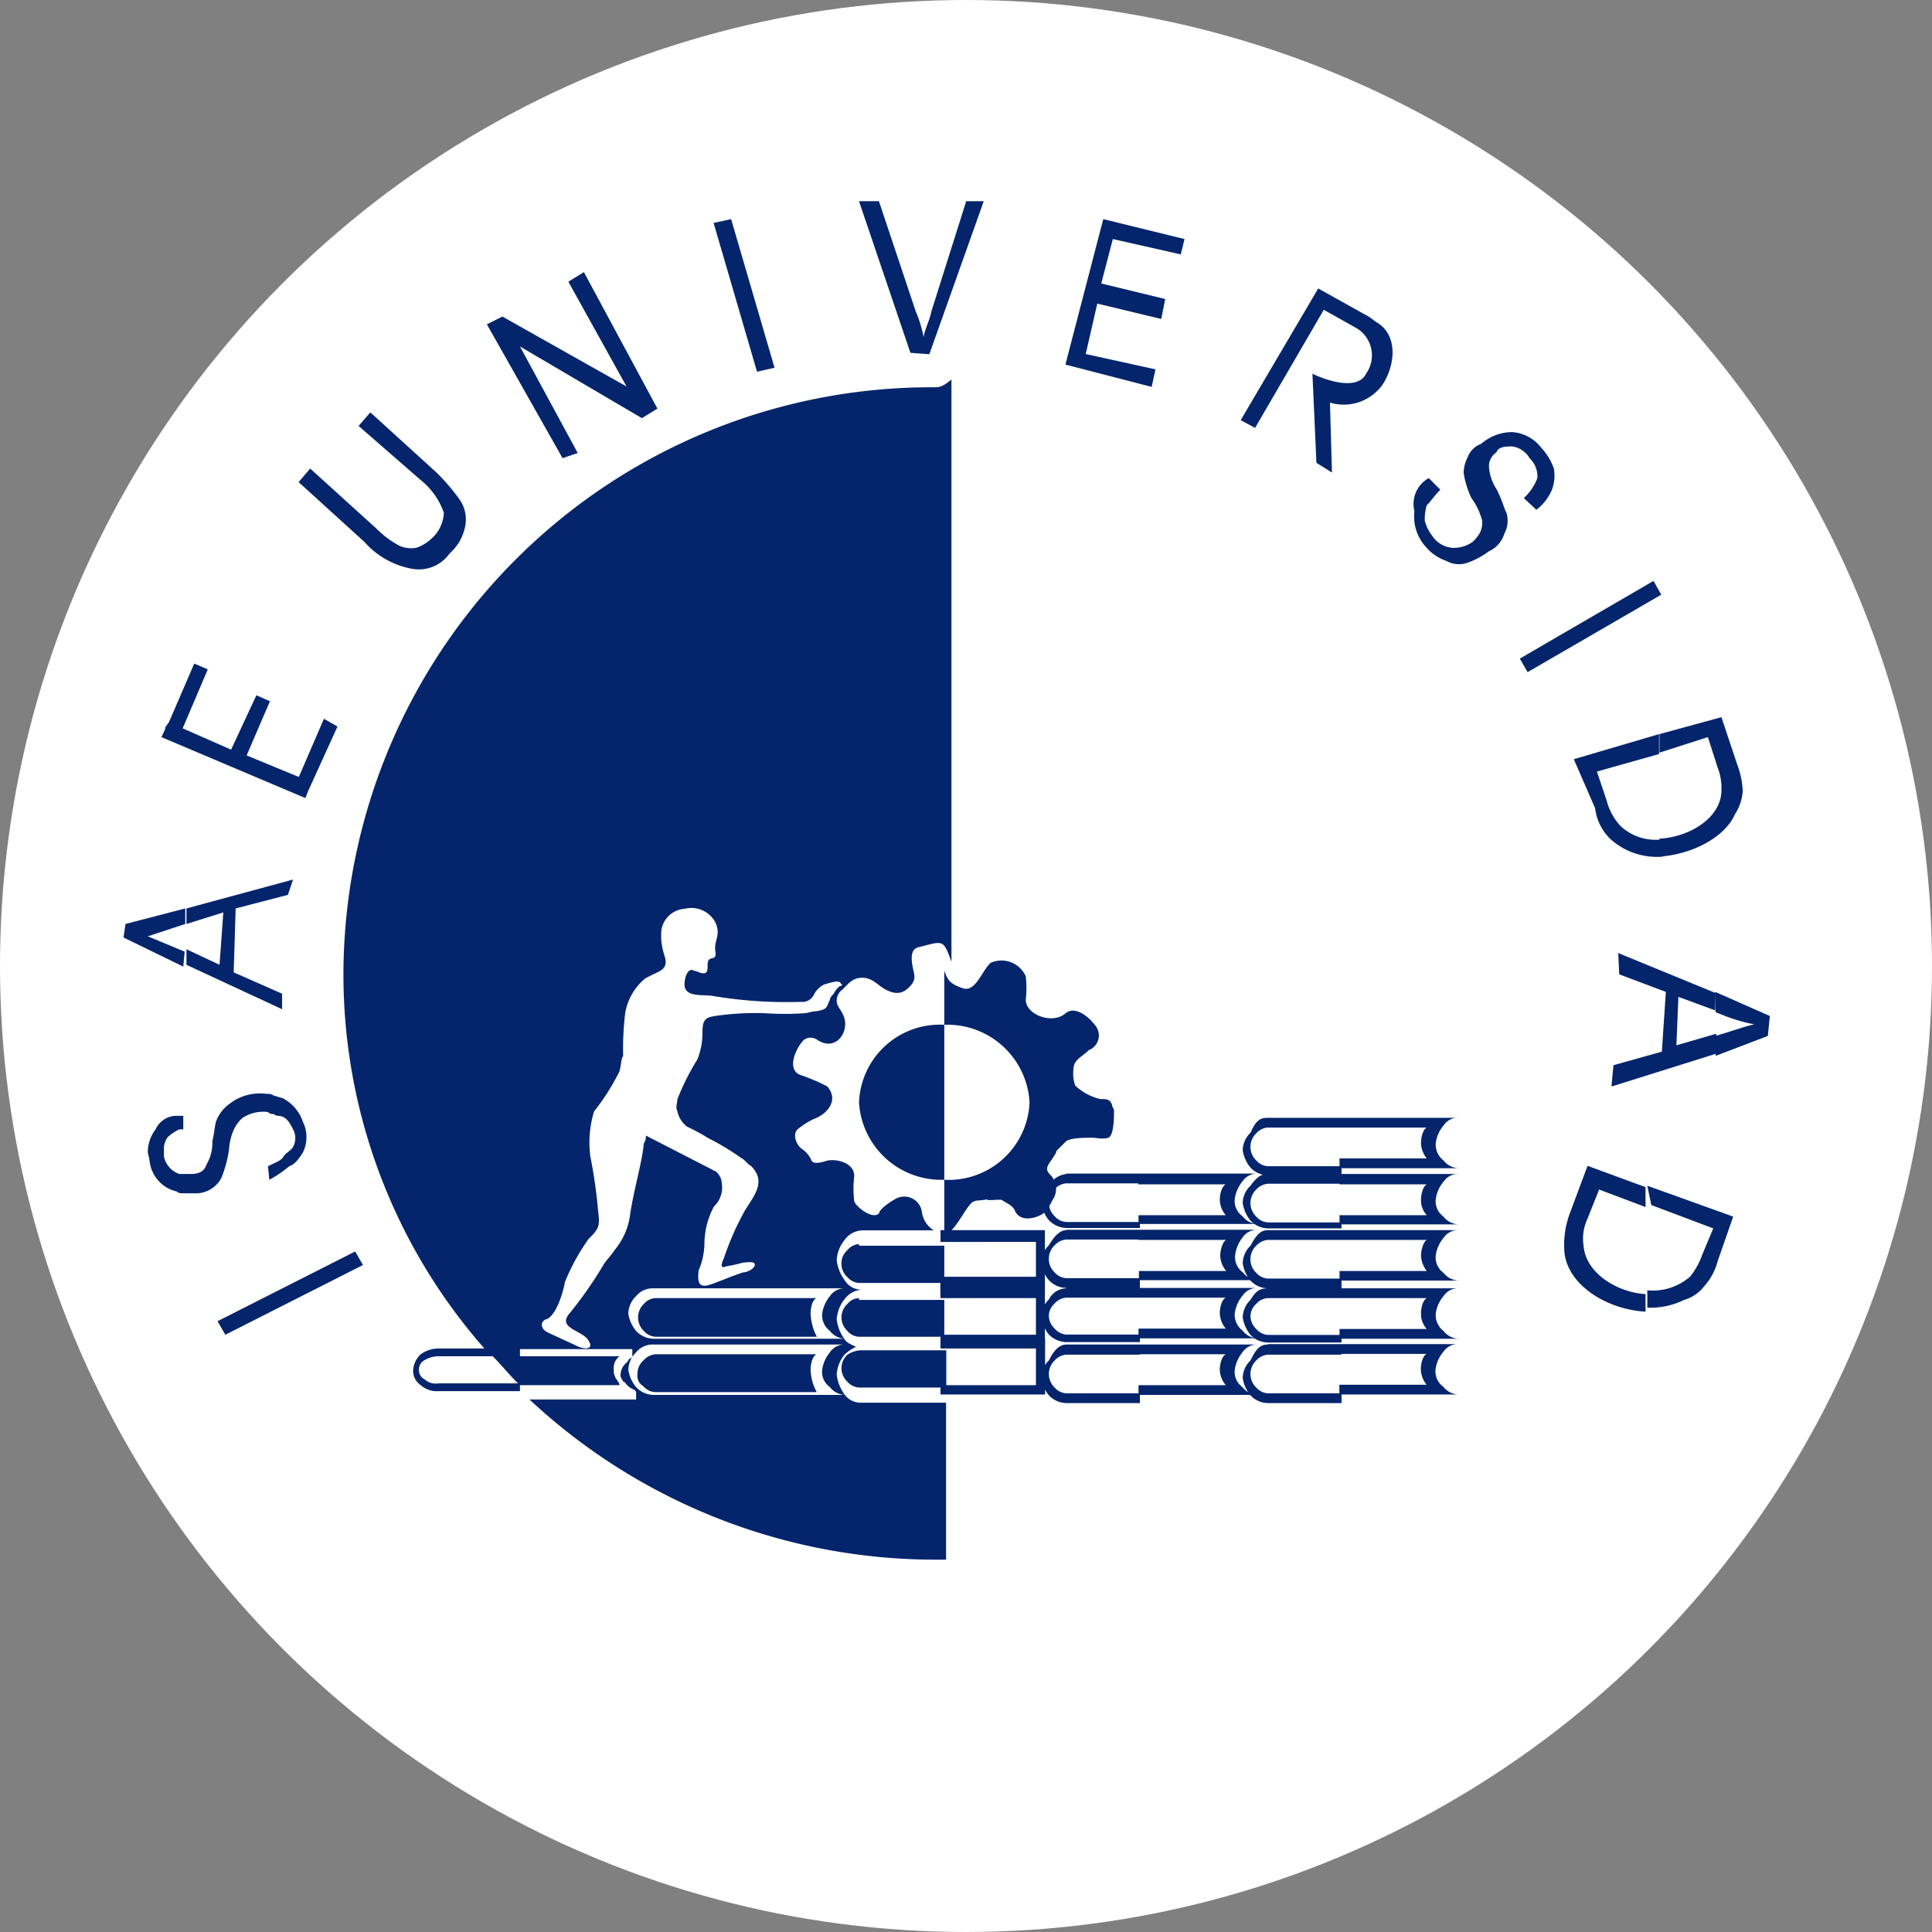 <svg id="Capa_1" data-name="Capa 1" xmlns="http://www.w3.org/2000/svg" width="96.98" height="96.98" viewBox="0 0 96.98 96.98">
  <rect x="0" y="0" width="96.98" height="96.98" fill="#808080" stroke="none"/>
  <g>
    <circle cx="48.49" cy="48.49" r="48.49" fill="#fff"/>
    <g>
      <path d="M49.54,60.2c-.29.09-.58,0-.78.19-.39.39-.78,1.36-1.36,1.65V59.22a4.06,4.06,0,0,0,4.28-3.89,4.13,4.13,0,0,0-4.28-3.89V48.72c.19.58.39.68.88.87.68.29,1-.87,1.45-1.26a1.33,1.33,0,0,1,1.76.68,5.09,5.09,0,0,1,0,1.17c0,.77,1.36,1.26,2,.68.48-.39,1.17.19,1.46.58a.79.79,0,0,1-.29,1.27c-.39.38-.78.48-.78,1a1.82,1.82,0,0,0,.09.78,2.73,2.73,0,0,0,1.27.68c.29,0,.49,0,.58.29,0,.1.1.19.1.29,0,.29,0,1.27-.29,1.36s-.59,0-.78,0c-.39,0-1.17,0-1.36.2s-.29.29-.39.39a.28.28,0,0,0-.1.19l-.19.29c-.2.3-.39.49-.1.78a1,1,0,0,1,.19,1.17c-.19.29-.29.68-.68.87s-1,.3-1.26-.19c-.1-.29-.39-.39-.68-.58C50,60.2,49.54,60.29,49.54,60.2Z" fill="#04256c" fill-rule="evenodd"/>
      <path d="M43.12,65.16a.79.79,0,0,0-.58.29.92.92,0,0,0,0,1.36.79.79,0,0,0,.58.29H47.4V65.25H43.12ZM42.54,68a.92.92,0,0,0,0,1.36.83.83,0,0,0,.58.29H47.5V67.78H43.22A1.33,1.33,0,0,0,42.54,68Zm.58-5.55a.81.81,0,0,0-.58.3.85.85,0,0,0-.3.68.88.88,0,0,0,.3.68.83.83,0,0,0,.58.29H47.4V62.53H43.12ZM31,69.34c0-.1-.1-.1-.1-.19a.64.64,0,0,1-.09-.39.73.73,0,0,1,.29-.68H24.73c.49.48.88,1,1.37,1.45h5C31.06,69.34,31,69.34,31,69.34Z" fill="#04256c"/>
      <path d="M46.91,19.44A29.52,29.52,0,0,0,17.24,48.72a28.45,28.45,0,0,0,7.1,19h7.4v.39l-.1.09a.1.1,0,0,0-.1.1l-.09.1a.83.83,0,0,0-.3.58.34.34,0,0,0,.1.29.1.1,0,0,0,.1.1,1,1,0,0,0,.49.39l.09.1v.39H26.58A29.86,29.86,0,0,0,47,78.29h.49V70.41H43.22a1,1,0,0,1-.88-.49A2.09,2.09,0,0,1,42,69a1.75,1.75,0,0,1,.39-1,2.11,2.11,0,0,1,.58-.39c-.19-.1-.48-.2-.58-.39a2.09,2.09,0,0,1-.39-1,1.81,1.81,0,0,1,.39-1,1.16,1.16,0,0,1,.88-.48,1,1,0,0,1-.88-.49,2.09,2.09,0,0,1-.39-1,1.75,1.75,0,0,1,.39-1,1.14,1.14,0,0,1,.88-.49h3.6a1.31,1.31,0,0,1-.59-.88.89.89,0,0,0-1.36-.68c-.19.1-.78.49-.78.68-.29.39-1.17-.29-1.26-.58a5.29,5.29,0,0,1,0-1.26c0-.68-.88-.88-1.36-.78-.3.1-.69.19-.78,0s-.2-.39-.49-.59-.49-.77-.19-1a3.67,3.67,0,0,1,.77-.49c.78-.29,1.27-1,.69-1.65a9.9,9.9,0,0,0-1.37-.58c-.68-.29-.19-1.36.2-1.75a.57.57,0,0,1,.68,0c.87.58,1.56-.3,1.36-1.07-.1-.39-.39-.59-.39-.88a.69.69,0,0,1,.29-.58c.3-.29.49-.59,1-.59s.78.39,1.16.59.78.29,1.17-.1.29-.58.2-1c-.2-1,.19-1,.48-1.07,1.07-.29,1.07-.29,1.46.78V19.05C47.3,19.44,47.11,19.44,46.91,19.44ZM41.66,67.88a1.77,1.77,0,0,0-.39.88.94.94,0,0,0,.39.87,1,1,0,0,0,.78.39H32.81a1.23,1.23,0,0,1-.88-.39,1.77,1.77,0,0,1-.39-.87,1.27,1.27,0,0,1,.39-.88,1.08,1.08,0,0,1,.88-.39h9.63A.89.89,0,0,0,41.66,67.88Zm.1-3.21h.68a.89.89,0,0,0-.78.39,1.77,1.77,0,0,0-.39.88,1,1,0,0,0,.39.87,1,1,0,0,0,.78.39H32.81a1.23,1.23,0,0,1-.88-.39,1.77,1.77,0,0,1-.39-.87,1.25,1.25,0,0,1,.39-.88,1.08,1.08,0,0,1,.88-.39Zm.39-15.17a1.25,1.25,0,0,0-.3.38c-.09.1-.19.2-.19.3-.19.39-.1.48-.68.58-.2,0-.49.1-.58.1a14.86,14.86,0,0,1-2,0,14.21,14.21,0,0,0-2.14.09c-.78.1-1,.1-1,.88A3.5,3.5,0,0,1,35,53.19a11.82,11.82,0,0,0-1,2c0,.19-.1.39,0,.58a1.33,1.33,0,0,0,.48.78,10.34,10.34,0,0,1,1.07.58,12.79,12.79,0,0,1,1.66,1c.19.09.29.29.48.39.78.77.2,1.45-.29,2.23a14,14,0,0,0-1.07,2.43c-.19.39-.1.49.1.39a8.45,8.45,0,0,0,.87-.19c.1,0,.59-.1.59.1s-.39.39-.59.39c-.58.19-1,.38-1.55.58s-.78.1-.68-.68a3.54,3.54,0,0,0,.29-1.36,4,4,0,0,1,.48-1.85,1.31,1.31,0,0,0,.39-1.17.81.81,0,0,0-.29-.58L32.42,57a.59.59,0,0,1-.1.39c-.1,1-.48,2.23-.68,3.5a3.48,3.48,0,0,1-.78,1.85c-.19.29-.48.58-.58.77A20.2,20.2,0,0,1,28.53,66c-.49.68.68.78,1,1.27s-.19.48-.58.29-1.07-.49-1.46-.68-.39-.59,0-.68c.48-.29.78-1.36.87-1.85a10.52,10.52,0,0,1,1.17-2.14c.58-.58.58-.68.49-1.46a25.09,25.09,0,0,0-.39-2.72,5.37,5.37,0,0,1,.19-2.24,11.36,11.36,0,0,0,1.27-2c.09-.29.09-.68.19-.78a15.41,15.41,0,0,1,.1-2.14,2.89,2.89,0,0,1,1-1.75c.68-.39,1.17-.39,1-1.07a3.94,3.94,0,0,1-.19-.87v-.39a1.26,1.26,0,0,1,1.17-1.17,1.37,1.37,0,0,1,1.55.68c.3.68-.09.88,0,1.46s-.39.1-.39.68c0,.29,0,.49-.38.39a1,1,0,0,0-.3-.1c-.29-.19-.48.3-.48.69,0,.68,1,.48,1.46.58a22.15,22.15,0,0,0,4.37.29.65.65,0,0,0,.68-.39,1.19,1.19,0,0,1,.49-.48c.68-.2.78-.2.88,0C42.34,49.4,42.24,49.5,42.15,49.5Z" fill="#04256c"/>
      <path d="M43.12,55.33a4.13,4.13,0,0,0,4.28,3.89V51.44A4.06,4.06,0,0,0,43.12,55.33ZM40.69,65.94c0-.3.09-.69.29-.78H32.91a.83.83,0,0,0-.59.29.94.94,0,0,0,0,1.36.83.83,0,0,0,.59.29H41A2.82,2.82,0,0,1,40.69,65.94Zm0,2.82c0-.3.09-.68.29-.78H32.91a.87.87,0,0,0-.59.29A.89.89,0,0,0,32,69a.58.58,0,0,0,.29.58.84.84,0,0,0,.59.3H41A2.46,2.46,0,0,1,40.69,68.76ZM22,67.69H26.1v.39H22a1.36,1.36,0,0,0-.68.19.53.53,0,0,0-.29.49.51.51,0,0,0,.29.48.8.8,0,0,0,.68.2H26.1v.39H22a1.19,1.19,0,0,1-.88-.3.86.86,0,0,1-.38-.77,1.19,1.19,0,0,1,.38-.78A1.56,1.56,0,0,1,22,67.69Zm35.21-.2h5.94a.89.89,0,0,0-.78.39,1.77,1.77,0,0,0-.39.88.94.94,0,0,0,.39.87,1,1,0,0,0,.78.39h-6v-.49h4.38a1.25,1.25,0,0,1-.3-.77c0-.3.1-.68.3-.78H57.13Zm-3.69,0h3.69V68H53.53a.87.87,0,0,0-.59.29.94.94,0,0,0,0,1.36.83.83,0,0,0,.59.29h3.69v.49H53.53a1.23,1.23,0,0,1-.88-.39,1.77,1.77,0,0,1-.39-.87,1.25,1.25,0,0,1,.39-.88C52.94,67.69,53.24,67.49,53.53,67.49Zm-6.32-2.82h5.25V61.75H47.21v.59H52v1.75H47.21Zm0,0h5.25v2.82H47.21V67H52V65.16H47.21Z" fill="#04256c"/>
      <path d="M47.21,70h5.25V67.2H47.21v.49H52v1.84H47.21Zm10-5.35h5.94a.89.89,0,0,0-.78.39,1.77,1.77,0,0,0-.39.88,1,1,0,0,0,.39.87,1,1,0,0,0,.78.39h-6v-.49h4.38a1.25,1.25,0,0,1-.3-.77c0-.3.1-.69.3-.78H57.13Zm-3.69,0h3.69v.49H53.53a.83.83,0,0,0-.59.29.85.85,0,0,0-.29.58.89.89,0,0,0,.29.68.84.84,0,0,0,.59.3h3.69v.38H53.53a1.27,1.27,0,0,1-.88-.38,1.84,1.84,0,0,1-.39-.88,1.27,1.27,0,0,1,.39-.88A1,1,0,0,1,53.53,64.67Zm3.69-2.92h5.94a.89.89,0,0,0-.78.39A1.8,1.8,0,0,0,62,63a.94.94,0,0,0,.39.87,1,1,0,0,0,.78.39h-6V63.8h4.38a1.3,1.3,0,0,1-.3-.78c0-.2.1-.68.3-.78H57.13Zm-3.69,0h3.69v.49H53.53a.87.87,0,0,0-.59.29.91.91,0,0,0-.29.68.89.89,0,0,0,.29.68.83.83,0,0,0,.59.29h3.69v.49H53.53a1.23,1.23,0,0,1-.88-.39,1.77,1.77,0,0,1-.39-.87,1.27,1.27,0,0,1,.39-.88C52.94,62,53.24,61.75,53.53,61.75Zm3.69-2.82h5.94a.89.89,0,0,0-.78.39,1.77,1.77,0,0,0-.39.88.94.94,0,0,0,.39.87,1,1,0,0,0,.78.39h-6V61h4.38a1.25,1.25,0,0,1-.3-.77c0-.3.1-.68.3-.78H57.13Zm-3.69,0h3.69v.49H53.53a.87.87,0,0,0-.59.29.94.94,0,0,0,0,1.36.83.83,0,0,0,.59.29h3.69v.3H53.53a1.27,1.27,0,0,1-.88-.39,1.84,1.84,0,0,1-.39-.88,1.23,1.23,0,0,1,.39-.87A1.19,1.19,0,0,1,53.53,58.93Zm13.71,8.56h6a.87.87,0,0,0-.78.39,1.68,1.68,0,0,0-.39.88.94.94,0,0,0,.39.87,1,1,0,0,0,.78.39h-6v-.49h4.38a1.3,1.3,0,0,1-.29-.77c0-.3.1-.68.29-.78H67.24Zm-3.59,0h3.69V68H63.65a.87.87,0,0,0-.59.29.94.94,0,0,0,0,1.36.83.83,0,0,0,.59.29h3.69v.49H63.65a1.21,1.21,0,0,1-.88-.39,1.77,1.77,0,0,1-.39-.87,1.25,1.25,0,0,1,.39-.88C63.06,67.69,63.26,67.49,63.65,67.49Z" fill="#04256c"/>
      <path d="M67.24,64.67h6a.87.87,0,0,0-.78.39,1.68,1.68,0,0,0-.39.88,1,1,0,0,0,.39.87,1,1,0,0,0,.78.39h-6v-.49h4.38a1.1,1.1,0,0,1-.29-.77c0-.3.1-.69.29-.78H67.24Zm-3.59,0h3.69v.49H63.65a.83.83,0,0,0-.59.29.85.85,0,0,0-.29.58.89.89,0,0,0,.29.68.84.84,0,0,0,.59.3h3.69v.38H63.65a1.25,1.25,0,0,1-.88-.38,1.84,1.84,0,0,1-.39-.88,1.27,1.27,0,0,1,.39-.88C63.06,64.77,63.26,64.67,63.65,64.67Zm3.59-2.92h6a.87.87,0,0,0-.78.39,1.72,1.72,0,0,0-.39.88.94.94,0,0,0,.39.87,1,1,0,0,0,.78.39h-6V63.8h4.38a1.35,1.35,0,0,1-.29-.78c0-.2.1-.68.29-.78H67.24Zm-3.59,0h3.69v.49H63.65a.87.87,0,0,0-.59.29.91.91,0,0,0-.29.68.89.89,0,0,0,.29.68.83.83,0,0,0,.59.29h3.69v.49H63.65a1.21,1.21,0,0,1-.88-.39,1.77,1.77,0,0,1-.39-.87,1.27,1.27,0,0,1,.39-.88C63.06,62,63.26,61.75,63.65,61.75Zm3.59-2.82h6a.87.87,0,0,0-.78.39,1.68,1.68,0,0,0-.39.88.94.94,0,0,0,.39.87,1,1,0,0,0,.78.39h-6V61h4.38a1.1,1.1,0,0,1-.29-.77c0-.3.1-.68.29-.78H67.24Zm-3.59,0h3.69v.49H63.65a.87.87,0,0,0-.59.29.94.94,0,0,0,0,1.36.83.83,0,0,0,.59.29h3.69v.3H63.65a1.25,1.25,0,0,1-.88-.39,1.84,1.84,0,0,1-.39-.88,1.23,1.23,0,0,1,.39-.87C63.06,59.13,63.26,58.93,63.65,58.93Z" fill="#04256c"/>
      <path d="M67.24,56.11h6a.85.85,0,0,0-.78.39,1.68,1.68,0,0,0-.39.88,1,1,0,0,0,.39.87,1,1,0,0,0,.78.39h-6v-.49h4.38a1.3,1.3,0,0,1-.29-.77c0-.3.1-.69.29-.78H67.24Zm-3.59,0h3.69v.49H63.65a.83.83,0,0,0-.59.29.94.94,0,0,0,0,1.36.83.83,0,0,0,.59.29h3.69V59H63.65a1.25,1.25,0,0,1-.88-.39,1.77,1.77,0,0,1-.39-.88,1.25,1.25,0,0,1,.39-.87C63.06,56.21,63.26,56.11,63.65,56.11ZM10.92,66.32l6.91-3.5.39.68L11.31,67Zm2.53-7.78c.39-.19.68-.29.78-.48s.39-.3.48-.49a.91.91,0,0,0,0-.88c-.19-.39-.38-.68-.77-.68a.36.36,0,0,1-.2-.09.35.35,0,0,1-.29-.1,1.91,1.91,0,0,0-1.27.29,1.78,1.78,0,0,0-.48.68,2.8,2.8,0,0,0-.2.88,5.9,5.9,0,0,1-.39,1.46,1.45,1.45,0,0,1-1.36.77H9.27c-.2,0-.3,0-.39-.09a1.76,1.76,0,0,1-1.36-1.46,4.08,4.08,0,0,0-.1-.49,1.89,1.89,0,0,1,.39-1.17,1.16,1.16,0,0,1,1-.68h.39v.68H9a2.36,2.36,0,0,0-.58.39,1,1,0,0,0-.19.68v.3a1.19,1.19,0,0,0,.77.87h.59c.48,0,.68-.19.78-.48a2.16,2.16,0,0,0,.29-1.17c.1-.39.1-.68.19-1a1.93,1.93,0,0,1,.68-.88,2.48,2.48,0,0,1,1.85-.49.57.57,0,0,1,.39.1c.1,0,.29.1.39.1A2.07,2.07,0,0,1,15.2,56.3a1.75,1.75,0,0,1,0,1.56c-.19.29-.39.59-.68.68a5.72,5.72,0,0,1-1,.68Zm1-13.62-2.62.68-.1,3.21,2.43,1.07v.78L9.36,48.43v-.78l1.66.78.19-2.63-1.85.58V45.6l5.35-1.45Zm-5.25,3.6-3-1.46.1-.68,3-.78v.78L7.42,47l1.85.77Zm6.13-8.46L8.1,37l.19-.39v-.09l.2-.29,1.26-2.92.68.29L9.17,36.56l2.43,1.07,1.27-2.73.68.3-1.17,2.72L15,39l1.26-2.92.68.39-1.46,3.21ZM18,21.38l.59-.68,3.3,3a10.18,10.18,0,0,1,1.17,1.36,1.75,1.75,0,0,1,.29,1.36,2.43,2.43,0,0,1-.78,1.36,1.89,1.89,0,0,1-1.84.78,4.19,4.19,0,0,1-2.44-1.36l-3.3-3,.58-.68,3.31,3a4.81,4.81,0,0,0,1.16.87,1.42,1.42,0,0,0,.88.1,2.16,2.16,0,0,0,.78-.49,1.84,1.84,0,0,0,.58-1.26,3.62,3.62,0,0,0-1.17-1.65ZM28.24,23l-3.8-6.72.78-.39,6.23,3.51-2.92-5.26.78-.48L33,20.51l-.78.48-6.12-3.6L29,22.74Zm8.46-12-.88.19L38,18.66l.88-.2Zm9,6.71L43.12,10.1h1l1.85,5.54a6.17,6.17,0,0,1,.39,1.27c.1-.49.29-.78.39-1.27l1.75-5.54h.88l-2.73,7.68Zm7.78.59L55.38,11l4.08,1-.19.77L55.86,12l-.58,2.23,3.21.78-.2,1-3.21-.77-.58,2.53,3.5.77-.19.88ZM71.72,24l.58.58c-.29.29-.48.59-.68.78a2.34,2.34,0,0,0-.1.78,2.12,2.12,0,0,0,.39.78,1.33,1.33,0,0,0,1,.58,1.66,1.66,0,0,0,1-.29,1.86,1.86,0,0,0,.39-.49,1.19,1.19,0,0,0,.1-.58A3.31,3.31,0,0,0,73.86,25a4.57,4.57,0,0,1-.39-1.26,1.75,1.75,0,0,1,.2-.78,1.12,1.12,0,0,1,.68-.68,2.37,2.37,0,0,1,1.55-.59,2,2,0,0,1,1.46.78A3,3,0,0,1,78,23.52a2.07,2.07,0,0,1-.1,1.07,2.49,2.49,0,0,1-.78,1L76.49,25a2.57,2.57,0,0,0,.68-1,1.25,1.25,0,0,0-.39-1,1.19,1.19,0,0,0-.88-.59c-.29,0-.68,0-.78.29a.85.85,0,0,0-.38.68,2.28,2.28,0,0,0,.38,1.17c.3.59.39,1,.49,1.17a1.34,1.34,0,0,1-.1,1.07,1.39,1.39,0,0,1-.77.88,4,4,0,0,1-1.08.58,1.31,1.31,0,0,1-1.07-.1,2.29,2.29,0,0,1-1-.68A2.26,2.26,0,0,1,71,25.66,1.48,1.48,0,0,1,71.72,24ZM83,29.16l-6.71,3.9.39.68,6.71-3.89Zm.3,7.69L86.41,36l.78,2.34a4.37,4.37,0,0,1,.29,1.36,2.43,2.43,0,0,1-.39,1.17C86.6,42,85,42.88,83.3,43V42.1c1.55-.09,3.11-1.07,3.11-2.43a2.84,2.84,0,0,0-.2-1.17L85.73,37l-2.43.78ZM79,38.11l4.28-1.26v1l-3.12.88.49,1.46a3,3,0,0,0,.68,1.26,2.59,2.59,0,0,0,2.14.68V43a3.49,3.49,0,0,1-2.63-.88,2.58,2.58,0,0,1-.77-1.55Zm7.1,11.68L88.84,51l-.1,1-2.62,1V52l.29-.09c.68-.2,1.17-.39,1.65-.49A8.64,8.64,0,0,1,86.6,51l-.48-.19Zm-4.87-1.95,4.87,2v.88l-1.85-.68-.1,2.43,2-.58v1l-5.26,1.65.1-1.07,2.43-.68.2-3-2.34-.88Zm1.46,11.68L87,61.07l-.78,2.24a3,3,0,0,1-.68,1.26,1.93,1.93,0,0,1-1,.68,3.85,3.85,0,0,1-1.85.39v-.87a2.86,2.86,0,0,0,2.14-.68A3.62,3.62,0,0,0,85.44,63L86,61.66l-3.11-1.17Zm-3-1,2.91,1.07v1l-2.33-.88-.58,1.46a2.35,2.35,0,0,0-.2,1.36c.1,1.36,1.66,2.34,3.11,2.43v.88c-1.94-.1-4-1.36-4.08-3.11a4.56,4.56,0,0,1,.29-1.85ZM62.28,21.09l3.89-6.61,2.44,1.36c.19.09.39.29.58.39,1,.68.83,2.15.2,3.09a2.39,2.39,0,0,1-2.63.89l.1,3.51-.78-.49-.2-4.47c.59.29,2.25.9,2.69,0A1.59,1.59,0,0,0,68,16.42l-1.55-.87L63,21.48Z" fill="#04256c"/>
    </g>
  </g>
</svg>
